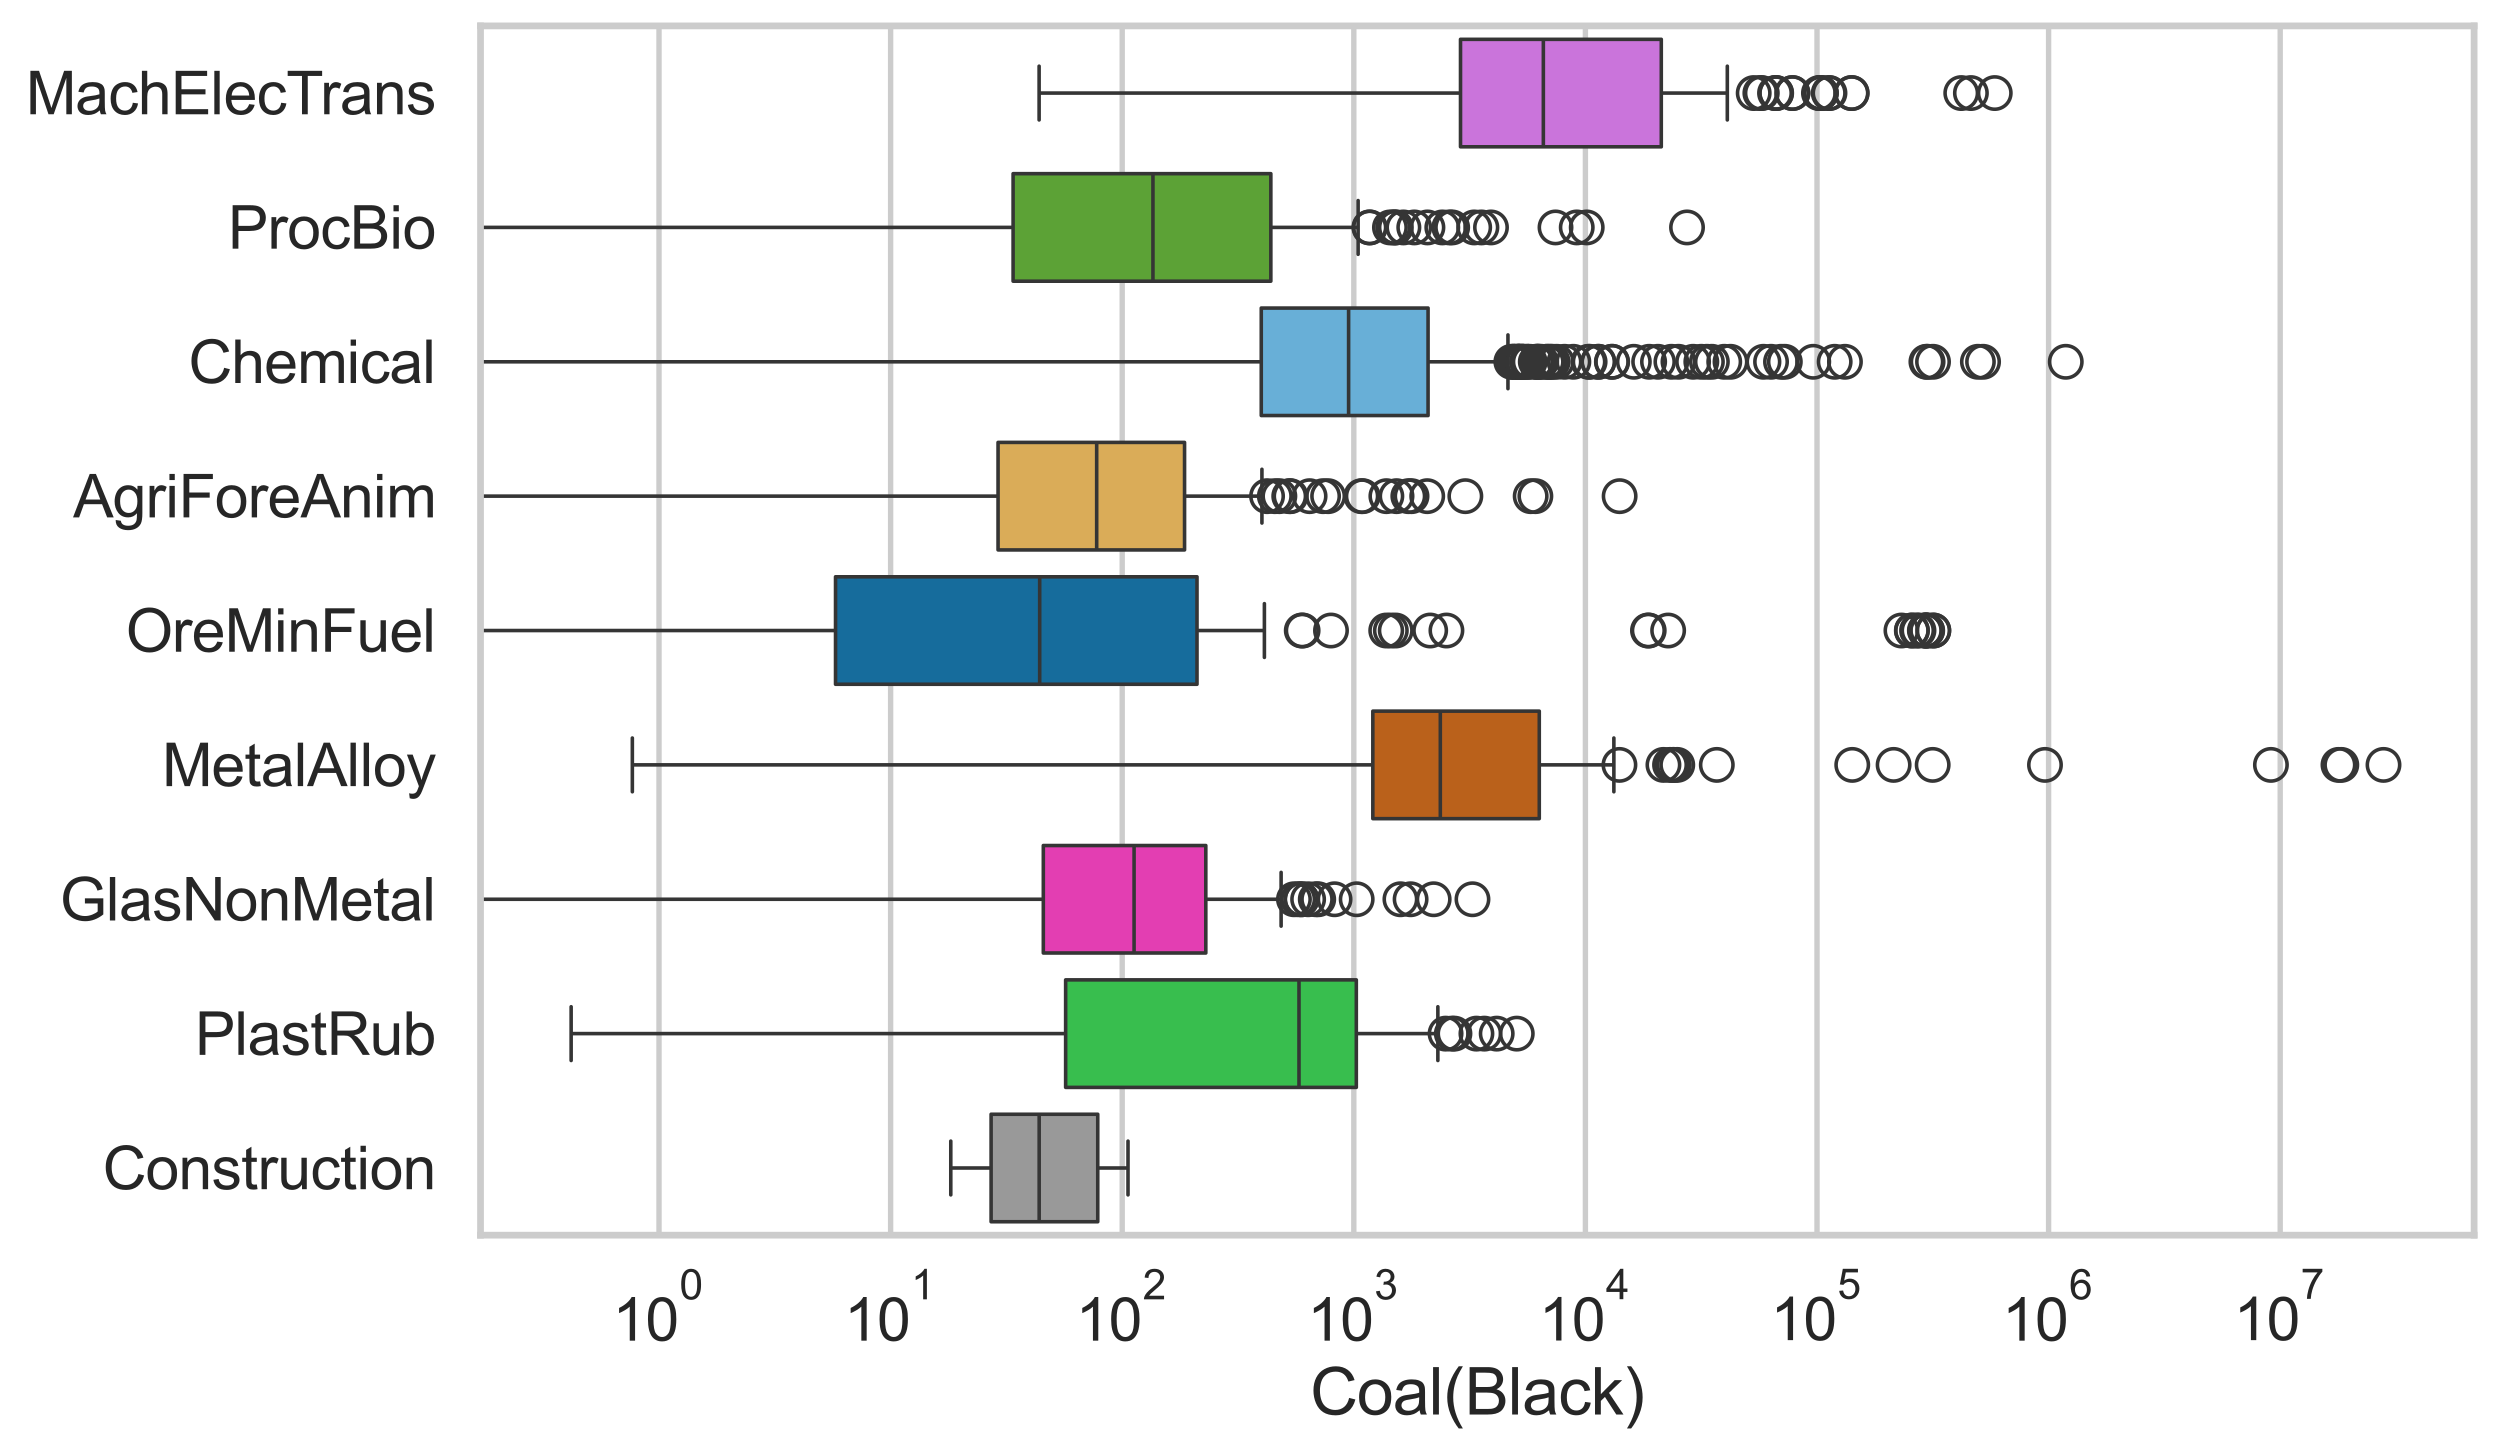 <?xml version="1.0" encoding="utf-8" standalone="no"?>
<!DOCTYPE svg PUBLIC "-//W3C//DTD SVG 1.1//EN"
  "http://www.w3.org/Graphics/SVG/1.1/DTD/svg11.dtd">
<svg xmlns:xlink="http://www.w3.org/1999/xlink" width="695.577pt" height="404.551pt" viewBox="0 0 695.577 404.551" xmlns="http://www.w3.org/2000/svg" version="1.1">
 <defs>
  <style type="text/css">*{stroke-linejoin: round; stroke-linecap: butt}</style>
 </defs>
 <g id="figure_1">
  <g id="patch_1">
   <path d="M 0 404.551 
L 695.577 404.551 
L 695.577 0 
L 0 0 
z
" style="fill: #ffffff"/>
  </g>
  <g id="axes_1">
   <g id="patch_2">
    <path d="M 133.697 343.665 
L 688.377 343.665 
L 688.377 7.2 
L 133.697 7.2 
z
" style="fill: #ffffff"/>
   </g>
   <g id="matplotlib.axis_1">
    <g id="xtick_1">
     <g id="line2d_1">
      <path d="M 183.357 343.665 
L 183.357 7.2 
" clip-path="url(#pb0a8a74436)" style="fill: none; stroke: #cccccc; stroke-width: 1.5; stroke-linecap: round"/>
     </g>
     <g id="text_1">
      <!-- $\mathdefault{10^{0}}$ -->
      <g style="fill: #262626" transform="translate(170.404 373.18) scale(0.165 -0.165)">
       <defs>
        <path id="ArialMT-31" d="M 2384 0 
L 1822 0 
L 1822 3584 
Q 1619 3391 1289 3197 
Q 959 3003 697 2906 
L 697 3450 
Q 1169 3672 1522 3987 
Q 1875 4303 2022 4600 
L 2384 4600 
L 2384 0 
z
" transform="scale(0.016)"/>
        <path id="ArialMT-30" d="M 266 2259 
Q 266 3072 433 3567 
Q 600 4063 929 4331 
Q 1259 4600 1759 4600 
Q 2128 4600 2406 4451 
Q 2684 4303 2865 4023 
Q 3047 3744 3150 3342 
Q 3253 2941 3253 2259 
Q 3253 1453 3087 958 
Q 2922 463 2592 192 
Q 2263 -78 1759 -78 
Q 1097 -78 719 397 
Q 266 969 266 2259 
z
M 844 2259 
Q 844 1131 1108 757 
Q 1372 384 1759 384 
Q 2147 384 2411 759 
Q 2675 1134 2675 2259 
Q 2675 3391 2411 3762 
Q 2147 4134 1753 4134 
Q 1366 4134 1134 3806 
Q 844 3388 844 2259 
z
" transform="scale(0.016)"/>
       </defs>
       <use xlink:href="#ArialMT-31" transform="translate(0 0.994)"/>
       <use xlink:href="#ArialMT-30" transform="translate(55.615 0.994)"/>
       <use xlink:href="#ArialMT-30" transform="translate(112.973 70.688) scale(0.7)"/>
      </g>
     </g>
    </g>
    <g id="xtick_2">
     <g id="line2d_2">
      <path d="M 247.795 343.665 
L 247.795 7.2 
" clip-path="url(#pb0a8a74436)" style="fill: none; stroke: #cccccc; stroke-width: 1.5; stroke-linecap: round"/>
     </g>
     <g id="text_2">
      <!-- $\mathdefault{10^{1}}$ -->
      <g style="fill: #262626" transform="translate(234.842 373.18) scale(0.165 -0.165)">
       <use xlink:href="#ArialMT-31" transform="translate(0 0.994)"/>
       <use xlink:href="#ArialMT-30" transform="translate(55.615 0.994)"/>
       <use xlink:href="#ArialMT-31" transform="translate(112.973 70.688) scale(0.7)"/>
      </g>
     </g>
    </g>
    <g id="xtick_3">
     <g id="line2d_3">
      <path d="M 312.232 343.665 
L 312.232 7.2 
" clip-path="url(#pb0a8a74436)" style="fill: none; stroke: #cccccc; stroke-width: 1.5; stroke-linecap: round"/>
     </g>
     <g id="text_3">
      <!-- $\mathdefault{10^{2}}$ -->
      <g style="fill: #262626" transform="translate(299.28 373.18) scale(0.165 -0.165)">
       <defs>
        <path id="ArialMT-32" d="M 3222 541 
L 3222 0 
L 194 0 
Q 188 203 259 391 
Q 375 700 629 1000 
Q 884 1300 1366 1694 
Q 2113 2306 2375 2664 
Q 2638 3022 2638 3341 
Q 2638 3675 2398 3904 
Q 2159 4134 1775 4134 
Q 1369 4134 1125 3890 
Q 881 3647 878 3216 
L 300 3275 
Q 359 3922 746 4261 
Q 1134 4600 1788 4600 
Q 2447 4600 2831 4234 
Q 3216 3869 3216 3328 
Q 3216 3053 3103 2787 
Q 2991 2522 2730 2228 
Q 2469 1934 1863 1422 
Q 1356 997 1212 845 
Q 1069 694 975 541 
L 3222 541 
z
" transform="scale(0.016)"/>
       </defs>
       <use xlink:href="#ArialMT-31" transform="translate(0 0.994)"/>
       <use xlink:href="#ArialMT-30" transform="translate(55.615 0.994)"/>
       <use xlink:href="#ArialMT-32" transform="translate(112.973 70.688) scale(0.7)"/>
      </g>
     </g>
    </g>
    <g id="xtick_4">
     <g id="line2d_4">
      <path d="M 376.67 343.665 
L 376.67 7.2 
" clip-path="url(#pb0a8a74436)" style="fill: none; stroke: #cccccc; stroke-width: 1.5; stroke-linecap: round"/>
     </g>
     <g id="text_4">
      <!-- $\mathdefault{10^{3}}$ -->
      <g style="fill: #262626" transform="translate(363.718 373.18) scale(0.165 -0.165)">
       <defs>
        <path id="ArialMT-33" d="M 269 1209 
L 831 1284 
Q 928 806 1161 595 
Q 1394 384 1728 384 
Q 2125 384 2398 659 
Q 2672 934 2672 1341 
Q 2672 1728 2419 1979 
Q 2166 2231 1775 2231 
Q 1616 2231 1378 2169 
L 1441 2663 
Q 1497 2656 1531 2656 
Q 1891 2656 2178 2843 
Q 2466 3031 2466 3422 
Q 2466 3731 2256 3934 
Q 2047 4138 1716 4138 
Q 1388 4138 1169 3931 
Q 950 3725 888 3313 
L 325 3413 
Q 428 3978 793 4289 
Q 1159 4600 1703 4600 
Q 2078 4600 2393 4439 
Q 2709 4278 2876 4000 
Q 3044 3722 3044 3409 
Q 3044 3113 2884 2869 
Q 2725 2625 2413 2481 
Q 2819 2388 3044 2092 
Q 3269 1797 3269 1353 
Q 3269 753 2831 336 
Q 2394 -81 1725 -81 
Q 1122 -81 723 278 
Q 325 638 269 1209 
z
" transform="scale(0.016)"/>
       </defs>
       <use xlink:href="#ArialMT-31" transform="translate(0 0.994)"/>
       <use xlink:href="#ArialMT-30" transform="translate(55.615 0.994)"/>
       <use xlink:href="#ArialMT-33" transform="translate(112.973 70.688) scale(0.7)"/>
      </g>
     </g>
    </g>
    <g id="xtick_5">
     <g id="line2d_5">
      <path d="M 441.108 343.665 
L 441.108 7.2 
" clip-path="url(#pb0a8a74436)" style="fill: none; stroke: #cccccc; stroke-width: 1.5; stroke-linecap: round"/>
     </g>
     <g id="text_5">
      <!-- $\mathdefault{10^{4}}$ -->
      <g style="fill: #262626" transform="translate(428.156 373.015) scale(0.165 -0.165)">
       <defs>
        <path id="ArialMT-34" d="M 2069 0 
L 2069 1097 
L 81 1097 
L 81 1613 
L 2172 4581 
L 2631 4581 
L 2631 1613 
L 3250 1613 
L 3250 1097 
L 2631 1097 
L 2631 0 
L 2069 0 
z
M 2069 1613 
L 2069 3678 
L 634 1613 
L 2069 1613 
z
" transform="scale(0.016)"/>
       </defs>
       <use xlink:href="#ArialMT-31" transform="translate(0 0.202)"/>
       <use xlink:href="#ArialMT-30" transform="translate(55.615 0.202)"/>
       <use xlink:href="#ArialMT-34" transform="translate(112.973 69.895) scale(0.7)"/>
      </g>
     </g>
    </g>
    <g id="xtick_6">
     <g id="line2d_6">
      <path d="M 505.546 343.665 
L 505.546 7.2 
" clip-path="url(#pb0a8a74436)" style="fill: none; stroke: #cccccc; stroke-width: 1.5; stroke-linecap: round"/>
     </g>
     <g id="text_6">
      <!-- $\mathdefault{10^{5}}$ -->
      <g style="fill: #262626" transform="translate(492.593 373.015) scale(0.165 -0.165)">
       <defs>
        <path id="ArialMT-35" d="M 266 1200 
L 856 1250 
Q 922 819 1161 601 
Q 1400 384 1738 384 
Q 2144 384 2425 690 
Q 2706 997 2706 1503 
Q 2706 1984 2436 2262 
Q 2166 2541 1728 2541 
Q 1456 2541 1237 2417 
Q 1019 2294 894 2097 
L 366 2166 
L 809 4519 
L 3088 4519 
L 3088 3981 
L 1259 3981 
L 1013 2750 
Q 1425 3038 1878 3038 
Q 2478 3038 2890 2622 
Q 3303 2206 3303 1553 
Q 3303 931 2941 478 
Q 2500 -78 1738 -78 
Q 1113 -78 717 272 
Q 322 622 266 1200 
z
" transform="scale(0.016)"/>
       </defs>
       <use xlink:href="#ArialMT-31" transform="translate(0 0.88)"/>
       <use xlink:href="#ArialMT-30" transform="translate(55.615 0.88)"/>
       <use xlink:href="#ArialMT-35" transform="translate(112.973 70.573) scale(0.7)"/>
      </g>
     </g>
    </g>
    <g id="xtick_7">
     <g id="line2d_7">
      <path d="M 569.984 343.665 
L 569.984 7.2 
" clip-path="url(#pb0a8a74436)" style="fill: none; stroke: #cccccc; stroke-width: 1.5; stroke-linecap: round"/>
     </g>
     <g id="text_7">
      <!-- $\mathdefault{10^{6}}$ -->
      <g style="fill: #262626" transform="translate(557.031 373.18) scale(0.165 -0.165)">
       <defs>
        <path id="ArialMT-36" d="M 3184 3459 
L 2625 3416 
Q 2550 3747 2413 3897 
Q 2184 4138 1850 4138 
Q 1581 4138 1378 3988 
Q 1113 3794 959 3422 
Q 806 3050 800 2363 
Q 1003 2672 1297 2822 
Q 1591 2972 1913 2972 
Q 2475 2972 2870 2558 
Q 3266 2144 3266 1488 
Q 3266 1056 3080 686 
Q 2894 316 2569 119 
Q 2244 -78 1831 -78 
Q 1128 -78 684 439 
Q 241 956 241 2144 
Q 241 3472 731 4075 
Q 1159 4600 1884 4600 
Q 2425 4600 2770 4297 
Q 3116 3994 3184 3459 
z
M 888 1484 
Q 888 1194 1011 928 
Q 1134 663 1356 523 
Q 1578 384 1822 384 
Q 2178 384 2434 671 
Q 2691 959 2691 1453 
Q 2691 1928 2437 2201 
Q 2184 2475 1800 2475 
Q 1419 2475 1153 2201 
Q 888 1928 888 1484 
z
" transform="scale(0.016)"/>
       </defs>
       <use xlink:href="#ArialMT-31" transform="translate(0 0.994)"/>
       <use xlink:href="#ArialMT-30" transform="translate(55.615 0.994)"/>
       <use xlink:href="#ArialMT-36" transform="translate(112.973 70.688) scale(0.7)"/>
      </g>
     </g>
    </g>
    <g id="xtick_8">
     <g id="line2d_8">
      <path d="M 634.422 343.665 
L 634.422 7.2 
" clip-path="url(#pb0a8a74436)" style="fill: none; stroke: #cccccc; stroke-width: 1.5; stroke-linecap: round"/>
     </g>
     <g id="text_8">
      <!-- $\mathdefault{10^{7}}$ -->
      <g style="fill: #262626" transform="translate(621.469 373.015) scale(0.165 -0.165)">
       <defs>
        <path id="ArialMT-37" d="M 303 3981 
L 303 4522 
L 3269 4522 
L 3269 4084 
Q 2831 3619 2401 2847 
Q 1972 2075 1738 1259 
Q 1569 684 1522 0 
L 944 0 
Q 953 541 1156 1306 
Q 1359 2072 1739 2783 
Q 2119 3494 2547 3981 
L 303 3981 
z
" transform="scale(0.016)"/>
       </defs>
       <use xlink:href="#ArialMT-31" transform="translate(0 0.847)"/>
       <use xlink:href="#ArialMT-30" transform="translate(55.615 0.847)"/>
       <use xlink:href="#ArialMT-37" transform="translate(112.973 70.541) scale(0.7)"/>
      </g>
     </g>
    </g>
    <g id="xtick_9"/>
    <g id="xtick_10"/>
    <g id="xtick_11"/>
    <g id="xtick_12"/>
    <g id="xtick_13"/>
    <g id="xtick_14"/>
    <g id="xtick_15"/>
    <g id="xtick_16"/>
    <g id="xtick_17"/>
    <g id="xtick_18"/>
    <g id="xtick_19"/>
    <g id="xtick_20"/>
    <g id="xtick_21"/>
    <g id="xtick_22"/>
    <g id="xtick_23"/>
    <g id="xtick_24"/>
    <g id="xtick_25"/>
    <g id="xtick_26"/>
    <g id="xtick_27"/>
    <g id="xtick_28"/>
    <g id="xtick_29"/>
    <g id="xtick_30"/>
    <g id="xtick_31"/>
    <g id="xtick_32"/>
    <g id="xtick_33"/>
    <g id="xtick_34"/>
    <g id="xtick_35"/>
    <g id="xtick_36"/>
    <g id="xtick_37"/>
    <g id="xtick_38"/>
    <g id="xtick_39"/>
    <g id="xtick_40"/>
    <g id="xtick_41"/>
    <g id="xtick_42"/>
    <g id="xtick_43"/>
    <g id="xtick_44"/>
    <g id="xtick_45"/>
    <g id="xtick_46"/>
    <g id="xtick_47"/>
    <g id="xtick_48"/>
    <g id="xtick_49"/>
    <g id="xtick_50"/>
    <g id="xtick_51"/>
    <g id="xtick_52"/>
    <g id="xtick_53"/>
    <g id="xtick_54"/>
    <g id="xtick_55"/>
    <g id="xtick_56"/>
    <g id="xtick_57"/>
    <g id="xtick_58"/>
    <g id="xtick_59"/>
    <g id="xtick_60"/>
    <g id="xtick_61"/>
    <g id="xtick_62"/>
    <g id="xtick_63"/>
    <g id="xtick_64"/>
    <g id="xtick_65"/>
    <g id="xtick_66"/>
    <g id="xtick_67"/>
    <g id="xtick_68"/>
    <g id="xtick_69"/>
    <g id="xtick_70"/>
    <g id="xtick_71"/>
    <g id="xtick_72"/>
    <g id="xtick_73"/>
    <g id="xtick_74"/>
    <g id="xtick_75"/>
    <g id="xtick_76"/>
    <g id="xtick_77"/>
    <g id="text_9">
     <!-- Coal(Black) -->
     <g style="fill: #262626" transform="translate(364.527 393.563) scale(0.18 -0.18)">
      <defs>
       <path id="ArialMT-43" d="M 3763 1606 
L 4369 1453 
Q 4178 706 3683 314 
Q 3188 -78 2472 -78 
Q 1731 -78 1267 223 
Q 803 525 561 1097 
Q 319 1669 319 2325 
Q 319 3041 592 3573 
Q 866 4106 1370 4382 
Q 1875 4659 2481 4659 
Q 3169 4659 3637 4309 
Q 4106 3959 4291 3325 
L 3694 3184 
Q 3534 3684 3231 3912 
Q 2928 4141 2469 4141 
Q 1941 4141 1586 3887 
Q 1231 3634 1087 3207 
Q 944 2781 944 2328 
Q 944 1744 1114 1308 
Q 1284 872 1643 656 
Q 2003 441 2422 441 
Q 2931 441 3284 734 
Q 3638 1028 3763 1606 
z
" transform="scale(0.016)"/>
       <path id="ArialMT-6f" d="M 213 1659 
Q 213 2581 725 3025 
Q 1153 3394 1769 3394 
Q 2453 3394 2887 2945 
Q 3322 2497 3322 1706 
Q 3322 1066 3130 698 
Q 2938 331 2570 128 
Q 2203 -75 1769 -75 
Q 1072 -75 642 372 
Q 213 819 213 1659 
z
M 791 1659 
Q 791 1022 1069 705 
Q 1347 388 1769 388 
Q 2188 388 2466 706 
Q 2744 1025 2744 1678 
Q 2744 2294 2464 2611 
Q 2184 2928 1769 2928 
Q 1347 2928 1069 2612 
Q 791 2297 791 1659 
z
" transform="scale(0.016)"/>
       <path id="ArialMT-61" d="M 2588 409 
Q 2275 144 1986 34 
Q 1697 -75 1366 -75 
Q 819 -75 525 192 
Q 231 459 231 875 
Q 231 1119 342 1320 
Q 453 1522 633 1644 
Q 813 1766 1038 1828 
Q 1203 1872 1538 1913 
Q 2219 1994 2541 2106 
Q 2544 2222 2544 2253 
Q 2544 2597 2384 2738 
Q 2169 2928 1744 2928 
Q 1347 2928 1158 2789 
Q 969 2650 878 2297 
L 328 2372 
Q 403 2725 575 2942 
Q 747 3159 1072 3276 
Q 1397 3394 1825 3394 
Q 2250 3394 2515 3294 
Q 2781 3194 2906 3042 
Q 3031 2891 3081 2659 
Q 3109 2516 3109 2141 
L 3109 1391 
Q 3109 606 3145 398 
Q 3181 191 3288 0 
L 2700 0 
Q 2613 175 2588 409 
z
M 2541 1666 
Q 2234 1541 1622 1453 
Q 1275 1403 1131 1340 
Q 988 1278 909 1158 
Q 831 1038 831 891 
Q 831 666 1001 516 
Q 1172 366 1500 366 
Q 1825 366 2078 508 
Q 2331 650 2450 897 
Q 2541 1088 2541 1459 
L 2541 1666 
z
" transform="scale(0.016)"/>
       <path id="ArialMT-6c" d="M 409 0 
L 409 4581 
L 972 4581 
L 972 0 
L 409 0 
z
" transform="scale(0.016)"/>
       <path id="ArialMT-28" d="M 1497 -1347 
Q 1031 -759 709 28 
Q 388 816 388 1659 
Q 388 2403 628 3084 
Q 909 3875 1497 4659 
L 1900 4659 
Q 1522 4009 1400 3731 
Q 1209 3300 1100 2831 
Q 966 2247 966 1656 
Q 966 153 1900 -1347 
L 1497 -1347 
z
" transform="scale(0.016)"/>
       <path id="ArialMT-42" d="M 469 0 
L 469 4581 
L 2188 4581 
Q 2713 4581 3030 4442 
Q 3347 4303 3526 4014 
Q 3706 3725 3706 3409 
Q 3706 3116 3547 2856 
Q 3388 2597 3066 2438 
Q 3481 2316 3704 2022 
Q 3928 1728 3928 1328 
Q 3928 1006 3792 729 
Q 3656 453 3456 303 
Q 3256 153 2954 76 
Q 2653 0 2216 0 
L 469 0 
z
M 1075 2656 
L 2066 2656 
Q 2469 2656 2644 2709 
Q 2875 2778 2992 2937 
Q 3109 3097 3109 3338 
Q 3109 3566 3000 3739 
Q 2891 3913 2687 3977 
Q 2484 4041 1991 4041 
L 1075 4041 
L 1075 2656 
z
M 1075 541 
L 2216 541 
Q 2509 541 2628 563 
Q 2838 600 2978 687 
Q 3119 775 3209 942 
Q 3300 1109 3300 1328 
Q 3300 1584 3169 1773 
Q 3038 1963 2805 2039 
Q 2572 2116 2134 2116 
L 1075 2116 
L 1075 541 
z
" transform="scale(0.016)"/>
       <path id="ArialMT-63" d="M 2588 1216 
L 3141 1144 
Q 3050 572 2676 248 
Q 2303 -75 1759 -75 
Q 1078 -75 664 370 
Q 250 816 250 1647 
Q 250 2184 428 2587 
Q 606 2991 970 3192 
Q 1334 3394 1763 3394 
Q 2303 3394 2647 3120 
Q 2991 2847 3088 2344 
L 2541 2259 
Q 2463 2594 2264 2762 
Q 2066 2931 1784 2931 
Q 1359 2931 1093 2626 
Q 828 2322 828 1663 
Q 828 994 1084 691 
Q 1341 388 1753 388 
Q 2084 388 2306 591 
Q 2528 794 2588 1216 
z
" transform="scale(0.016)"/>
       <path id="ArialMT-6b" d="M 425 0 
L 425 4581 
L 988 4581 
L 988 1969 
L 2319 3319 
L 3047 3319 
L 1778 2088 
L 3175 0 
L 2481 0 
L 1384 1697 
L 988 1316 
L 988 0 
L 425 0 
z
" transform="scale(0.016)"/>
       <path id="ArialMT-29" d="M 791 -1347 
L 388 -1347 
Q 1322 153 1322 1656 
Q 1322 2244 1188 2822 
Q 1081 3291 891 3722 
Q 769 4003 388 4659 
L 791 4659 
Q 1378 3875 1659 3084 
Q 1900 2403 1900 1659 
Q 1900 816 1576 28 
Q 1253 -759 791 -1347 
z
" transform="scale(0.016)"/>
      </defs>
      <use xlink:href="#ArialMT-43"/>
      <use xlink:href="#ArialMT-6f" transform="translate(72.217 0)"/>
      <use xlink:href="#ArialMT-61" transform="translate(127.832 0)"/>
      <use xlink:href="#ArialMT-6c" transform="translate(183.447 0)"/>
      <use xlink:href="#ArialMT-28" transform="translate(205.664 0)"/>
      <use xlink:href="#ArialMT-42" transform="translate(238.965 0)"/>
      <use xlink:href="#ArialMT-6c" transform="translate(305.664 0)"/>
      <use xlink:href="#ArialMT-61" transform="translate(327.881 0)"/>
      <use xlink:href="#ArialMT-63" transform="translate(383.496 0)"/>
      <use xlink:href="#ArialMT-6b" transform="translate(433.496 0)"/>
      <use xlink:href="#ArialMT-29" transform="translate(483.496 0)"/>
     </g>
    </g>
   </g>
   <g id="matplotlib.axis_2">
    <g id="ytick_1">
     <g id="text_10">
      <!-- MachElecTrans -->
      <g style="fill: #262626" transform="translate(7.2 31.798) scale(0.165 -0.165)">
       <defs>
        <path id="ArialMT-4d" d="M 475 0 
L 475 4581 
L 1388 4581 
L 2472 1338 
Q 2622 884 2691 659 
Q 2769 909 2934 1394 
L 4031 4581 
L 4847 4581 
L 4847 0 
L 4263 0 
L 4263 3834 
L 2931 0 
L 2384 0 
L 1059 3900 
L 1059 0 
L 475 0 
z
" transform="scale(0.016)"/>
        <path id="ArialMT-68" d="M 422 0 
L 422 4581 
L 984 4581 
L 984 2938 
Q 1378 3394 1978 3394 
Q 2347 3394 2619 3248 
Q 2891 3103 3008 2847 
Q 3125 2591 3125 2103 
L 3125 0 
L 2563 0 
L 2563 2103 
Q 2563 2525 2380 2717 
Q 2197 2909 1863 2909 
Q 1613 2909 1392 2779 
Q 1172 2650 1078 2428 
Q 984 2206 984 1816 
L 984 0 
L 422 0 
z
" transform="scale(0.016)"/>
        <path id="ArialMT-45" d="M 506 0 
L 506 4581 
L 3819 4581 
L 3819 4041 
L 1113 4041 
L 1113 2638 
L 3647 2638 
L 3647 2100 
L 1113 2100 
L 1113 541 
L 3925 541 
L 3925 0 
L 506 0 
z
" transform="scale(0.016)"/>
        <path id="ArialMT-65" d="M 2694 1069 
L 3275 997 
Q 3138 488 2766 206 
Q 2394 -75 1816 -75 
Q 1088 -75 661 373 
Q 234 822 234 1631 
Q 234 2469 665 2931 
Q 1097 3394 1784 3394 
Q 2450 3394 2872 2941 
Q 3294 2488 3294 1666 
Q 3294 1616 3291 1516 
L 816 1516 
Q 847 969 1125 678 
Q 1403 388 1819 388 
Q 2128 388 2347 550 
Q 2566 713 2694 1069 
z
M 847 1978 
L 2700 1978 
Q 2663 2397 2488 2606 
Q 2219 2931 1791 2931 
Q 1403 2931 1139 2672 
Q 875 2413 847 1978 
z
" transform="scale(0.016)"/>
        <path id="ArialMT-54" d="M 1659 0 
L 1659 4041 
L 150 4041 
L 150 4581 
L 3781 4581 
L 3781 4041 
L 2266 4041 
L 2266 0 
L 1659 0 
z
" transform="scale(0.016)"/>
        <path id="ArialMT-72" d="M 416 0 
L 416 3319 
L 922 3319 
L 922 2816 
Q 1116 3169 1280 3281 
Q 1444 3394 1641 3394 
Q 1925 3394 2219 3213 
L 2025 2691 
Q 1819 2813 1613 2813 
Q 1428 2813 1281 2702 
Q 1134 2591 1072 2394 
Q 978 2094 978 1738 
L 978 0 
L 416 0 
z
" transform="scale(0.016)"/>
        <path id="ArialMT-6e" d="M 422 0 
L 422 3319 
L 928 3319 
L 928 2847 
Q 1294 3394 1984 3394 
Q 2284 3394 2536 3286 
Q 2788 3178 2913 3003 
Q 3038 2828 3088 2588 
Q 3119 2431 3119 2041 
L 3119 0 
L 2556 0 
L 2556 2019 
Q 2556 2363 2490 2533 
Q 2425 2703 2258 2804 
Q 2091 2906 1866 2906 
Q 1506 2906 1245 2678 
Q 984 2450 984 1813 
L 984 0 
L 422 0 
z
" transform="scale(0.016)"/>
        <path id="ArialMT-73" d="M 197 991 
L 753 1078 
Q 800 744 1014 566 
Q 1228 388 1613 388 
Q 2000 388 2187 545 
Q 2375 703 2375 916 
Q 2375 1106 2209 1216 
Q 2094 1291 1634 1406 
Q 1016 1563 777 1677 
Q 538 1791 414 1992 
Q 291 2194 291 2438 
Q 291 2659 392 2848 
Q 494 3038 669 3163 
Q 800 3259 1026 3326 
Q 1253 3394 1513 3394 
Q 1903 3394 2198 3281 
Q 2494 3169 2634 2976 
Q 2775 2784 2828 2463 
L 2278 2388 
Q 2241 2644 2061 2787 
Q 1881 2931 1553 2931 
Q 1166 2931 1000 2803 
Q 834 2675 834 2503 
Q 834 2394 903 2306 
Q 972 2216 1119 2156 
Q 1203 2125 1616 2013 
Q 2213 1853 2448 1751 
Q 2684 1650 2818 1456 
Q 2953 1263 2953 975 
Q 2953 694 2789 445 
Q 2625 197 2315 61 
Q 2006 -75 1616 -75 
Q 969 -75 630 194 
Q 291 463 197 991 
z
" transform="scale(0.016)"/>
       </defs>
       <use xlink:href="#ArialMT-4d"/>
       <use xlink:href="#ArialMT-61" transform="translate(83.301 0)"/>
       <use xlink:href="#ArialMT-63" transform="translate(138.916 0)"/>
       <use xlink:href="#ArialMT-68" transform="translate(188.916 0)"/>
       <use xlink:href="#ArialMT-45" transform="translate(244.531 0)"/>
       <use xlink:href="#ArialMT-6c" transform="translate(311.23 0)"/>
       <use xlink:href="#ArialMT-65" transform="translate(333.447 0)"/>
       <use xlink:href="#ArialMT-63" transform="translate(389.062 0)"/>
       <use xlink:href="#ArialMT-54" transform="translate(439.062 0)"/>
       <use xlink:href="#ArialMT-72" transform="translate(496.396 0)"/>
       <use xlink:href="#ArialMT-61" transform="translate(529.697 0)"/>
       <use xlink:href="#ArialMT-6e" transform="translate(585.312 0)"/>
       <use xlink:href="#ArialMT-73" transform="translate(640.928 0)"/>
      </g>
     </g>
    </g>
    <g id="ytick_2">
     <g id="text_11">
      <!-- ProcBio -->
      <g style="fill: #262626" transform="translate(63.424 69.183) scale(0.165 -0.165)">
       <defs>
        <path id="ArialMT-50" d="M 494 0 
L 494 4581 
L 2222 4581 
Q 2678 4581 2919 4538 
Q 3256 4481 3484 4323 
Q 3713 4166 3852 3881 
Q 3991 3597 3991 3256 
Q 3991 2672 3619 2267 
Q 3247 1863 2275 1863 
L 1100 1863 
L 1100 0 
L 494 0 
z
M 1100 2403 
L 2284 2403 
Q 2872 2403 3119 2622 
Q 3366 2841 3366 3238 
Q 3366 3525 3220 3729 
Q 3075 3934 2838 4000 
Q 2684 4041 2272 4041 
L 1100 4041 
L 1100 2403 
z
" transform="scale(0.016)"/>
        <path id="ArialMT-69" d="M 425 3934 
L 425 4581 
L 988 4581 
L 988 3934 
L 425 3934 
z
M 425 0 
L 425 3319 
L 988 3319 
L 988 0 
L 425 0 
z
" transform="scale(0.016)"/>
       </defs>
       <use xlink:href="#ArialMT-50"/>
       <use xlink:href="#ArialMT-72" transform="translate(66.699 0)"/>
       <use xlink:href="#ArialMT-6f" transform="translate(100 0)"/>
       <use xlink:href="#ArialMT-63" transform="translate(155.615 0)"/>
       <use xlink:href="#ArialMT-42" transform="translate(205.615 0)"/>
       <use xlink:href="#ArialMT-69" transform="translate(272.314 0)"/>
       <use xlink:href="#ArialMT-6f" transform="translate(294.531 0)"/>
      </g>
     </g>
    </g>
    <g id="ytick_3">
     <g id="text_12">
      <!-- Chemical -->
      <g style="fill: #262626" transform="translate(52.428 106.568) scale(0.165 -0.165)">
       <defs>
        <path id="ArialMT-6d" d="M 422 0 
L 422 3319 
L 925 3319 
L 925 2853 
Q 1081 3097 1340 3245 
Q 1600 3394 1931 3394 
Q 2300 3394 2536 3241 
Q 2772 3088 2869 2813 
Q 3263 3394 3894 3394 
Q 4388 3394 4653 3120 
Q 4919 2847 4919 2278 
L 4919 0 
L 4359 0 
L 4359 2091 
Q 4359 2428 4304 2576 
Q 4250 2725 4106 2815 
Q 3963 2906 3769 2906 
Q 3419 2906 3187 2673 
Q 2956 2441 2956 1928 
L 2956 0 
L 2394 0 
L 2394 2156 
Q 2394 2531 2256 2718 
Q 2119 2906 1806 2906 
Q 1569 2906 1367 2781 
Q 1166 2656 1075 2415 
Q 984 2175 984 1722 
L 984 0 
L 422 0 
z
" transform="scale(0.016)"/>
       </defs>
       <use xlink:href="#ArialMT-43"/>
       <use xlink:href="#ArialMT-68" transform="translate(72.217 0)"/>
       <use xlink:href="#ArialMT-65" transform="translate(127.832 0)"/>
       <use xlink:href="#ArialMT-6d" transform="translate(183.447 0)"/>
       <use xlink:href="#ArialMT-69" transform="translate(266.748 0)"/>
       <use xlink:href="#ArialMT-63" transform="translate(288.965 0)"/>
       <use xlink:href="#ArialMT-61" transform="translate(338.965 0)"/>
       <use xlink:href="#ArialMT-6c" transform="translate(394.58 0)"/>
      </g>
     </g>
    </g>
    <g id="ytick_4">
     <g id="text_13">
      <!-- AgriForeAnim -->
      <g style="fill: #262626" transform="translate(20.341 143.953) scale(0.165 -0.165)">
       <defs>
        <path id="ArialMT-41" d="M -9 0 
L 1750 4581 
L 2403 4581 
L 4278 0 
L 3588 0 
L 3053 1388 
L 1138 1388 
L 634 0 
L -9 0 
z
M 1313 1881 
L 2866 1881 
L 2388 3150 
Q 2169 3728 2063 4100 
Q 1975 3659 1816 3225 
L 1313 1881 
z
" transform="scale(0.016)"/>
        <path id="ArialMT-67" d="M 319 -275 
L 866 -356 
Q 900 -609 1056 -725 
Q 1266 -881 1628 -881 
Q 2019 -881 2231 -725 
Q 2444 -569 2519 -288 
Q 2563 -116 2559 434 
Q 2191 0 1641 0 
Q 956 0 581 494 
Q 206 988 206 1678 
Q 206 2153 378 2554 
Q 550 2956 876 3175 
Q 1203 3394 1644 3394 
Q 2231 3394 2613 2919 
L 2613 3319 
L 3131 3319 
L 3131 450 
Q 3131 -325 2973 -648 
Q 2816 -972 2473 -1159 
Q 2131 -1347 1631 -1347 
Q 1038 -1347 672 -1080 
Q 306 -813 319 -275 
z
M 784 1719 
Q 784 1066 1043 766 
Q 1303 466 1694 466 
Q 2081 466 2343 764 
Q 2606 1063 2606 1700 
Q 2606 2309 2336 2618 
Q 2066 2928 1684 2928 
Q 1309 2928 1046 2623 
Q 784 2319 784 1719 
z
" transform="scale(0.016)"/>
        <path id="ArialMT-46" d="M 525 0 
L 525 4581 
L 3616 4581 
L 3616 4041 
L 1131 4041 
L 1131 2622 
L 3281 2622 
L 3281 2081 
L 1131 2081 
L 1131 0 
L 525 0 
z
" transform="scale(0.016)"/>
       </defs>
       <use xlink:href="#ArialMT-41"/>
       <use xlink:href="#ArialMT-67" transform="translate(66.699 0)"/>
       <use xlink:href="#ArialMT-72" transform="translate(122.314 0)"/>
       <use xlink:href="#ArialMT-69" transform="translate(155.615 0)"/>
       <use xlink:href="#ArialMT-46" transform="translate(177.832 0)"/>
       <use xlink:href="#ArialMT-6f" transform="translate(238.916 0)"/>
       <use xlink:href="#ArialMT-72" transform="translate(294.531 0)"/>
       <use xlink:href="#ArialMT-65" transform="translate(327.832 0)"/>
       <use xlink:href="#ArialMT-41" transform="translate(383.447 0)"/>
       <use xlink:href="#ArialMT-6e" transform="translate(450.146 0)"/>
       <use xlink:href="#ArialMT-69" transform="translate(505.762 0)"/>
       <use xlink:href="#ArialMT-6d" transform="translate(527.979 0)"/>
      </g>
     </g>
    </g>
    <g id="ytick_5">
     <g id="text_14">
      <!-- OreMinFuel -->
      <g style="fill: #262626" transform="translate(35.013 181.337) scale(0.165 -0.165)">
       <defs>
        <path id="ArialMT-4f" d="M 309 2231 
Q 309 3372 921 4017 
Q 1534 4663 2503 4663 
Q 3138 4663 3647 4359 
Q 4156 4056 4423 3514 
Q 4691 2972 4691 2284 
Q 4691 1588 4409 1038 
Q 4128 488 3612 205 
Q 3097 -78 2500 -78 
Q 1853 -78 1343 234 
Q 834 547 571 1087 
Q 309 1628 309 2231 
z
M 934 2222 
Q 934 1394 1379 917 
Q 1825 441 2497 441 
Q 3181 441 3623 922 
Q 4066 1403 4066 2288 
Q 4066 2847 3877 3264 
Q 3688 3681 3323 3911 
Q 2959 4141 2506 4141 
Q 1863 4141 1398 3698 
Q 934 3256 934 2222 
z
" transform="scale(0.016)"/>
        <path id="ArialMT-75" d="M 2597 0 
L 2597 488 
Q 2209 -75 1544 -75 
Q 1250 -75 995 37 
Q 741 150 617 320 
Q 494 491 444 738 
Q 409 903 409 1263 
L 409 3319 
L 972 3319 
L 972 1478 
Q 972 1038 1006 884 
Q 1059 663 1231 536 
Q 1403 409 1656 409 
Q 1909 409 2131 539 
Q 2353 669 2445 892 
Q 2538 1116 2538 1541 
L 2538 3319 
L 3100 3319 
L 3100 0 
L 2597 0 
z
" transform="scale(0.016)"/>
       </defs>
       <use xlink:href="#ArialMT-4f"/>
       <use xlink:href="#ArialMT-72" transform="translate(77.783 0)"/>
       <use xlink:href="#ArialMT-65" transform="translate(111.084 0)"/>
       <use xlink:href="#ArialMT-4d" transform="translate(166.699 0)"/>
       <use xlink:href="#ArialMT-69" transform="translate(250 0)"/>
       <use xlink:href="#ArialMT-6e" transform="translate(272.217 0)"/>
       <use xlink:href="#ArialMT-46" transform="translate(327.832 0)"/>
       <use xlink:href="#ArialMT-75" transform="translate(388.916 0)"/>
       <use xlink:href="#ArialMT-65" transform="translate(444.531 0)"/>
       <use xlink:href="#ArialMT-6c" transform="translate(500.146 0)"/>
      </g>
     </g>
    </g>
    <g id="ytick_6">
     <g id="text_15">
      <!-- MetalAlloy -->
      <g style="fill: #262626" transform="translate(45.088 218.722) scale(0.165 -0.165)">
       <defs>
        <path id="ArialMT-74" d="M 1650 503 
L 1731 6 
Q 1494 -44 1306 -44 
Q 1000 -44 831 53 
Q 663 150 594 308 
Q 525 466 525 972 
L 525 2881 
L 113 2881 
L 113 3319 
L 525 3319 
L 525 4141 
L 1084 4478 
L 1084 3319 
L 1650 3319 
L 1650 2881 
L 1084 2881 
L 1084 941 
Q 1084 700 1114 631 
Q 1144 563 1211 522 
Q 1278 481 1403 481 
Q 1497 481 1650 503 
z
" transform="scale(0.016)"/>
        <path id="ArialMT-79" d="M 397 -1278 
L 334 -750 
Q 519 -800 656 -800 
Q 844 -800 956 -737 
Q 1069 -675 1141 -563 
Q 1194 -478 1313 -144 
Q 1328 -97 1363 -6 
L 103 3319 
L 709 3319 
L 1400 1397 
Q 1534 1031 1641 628 
Q 1738 1016 1872 1384 
L 2581 3319 
L 3144 3319 
L 1881 -56 
Q 1678 -603 1566 -809 
Q 1416 -1088 1222 -1217 
Q 1028 -1347 759 -1347 
Q 597 -1347 397 -1278 
z
" transform="scale(0.016)"/>
       </defs>
       <use xlink:href="#ArialMT-4d"/>
       <use xlink:href="#ArialMT-65" transform="translate(83.301 0)"/>
       <use xlink:href="#ArialMT-74" transform="translate(138.916 0)"/>
       <use xlink:href="#ArialMT-61" transform="translate(166.699 0)"/>
       <use xlink:href="#ArialMT-6c" transform="translate(222.314 0)"/>
       <use xlink:href="#ArialMT-41" transform="translate(244.531 0)"/>
       <use xlink:href="#ArialMT-6c" transform="translate(311.23 0)"/>
       <use xlink:href="#ArialMT-6c" transform="translate(333.447 0)"/>
       <use xlink:href="#ArialMT-6f" transform="translate(355.664 0)"/>
       <use xlink:href="#ArialMT-79" transform="translate(411.279 0)"/>
      </g>
     </g>
    </g>
    <g id="ytick_7">
     <g id="text_16">
      <!-- GlasNonMetal -->
      <g style="fill: #262626" transform="translate(16.659 256.107) scale(0.165 -0.165)">
       <defs>
        <path id="ArialMT-47" d="M 2638 1797 
L 2638 2334 
L 4578 2338 
L 4578 638 
Q 4131 281 3656 101 
Q 3181 -78 2681 -78 
Q 2006 -78 1454 211 
Q 903 500 622 1047 
Q 341 1594 341 2269 
Q 341 2938 620 3517 
Q 900 4097 1425 4378 
Q 1950 4659 2634 4659 
Q 3131 4659 3532 4498 
Q 3934 4338 4162 4050 
Q 4391 3763 4509 3300 
L 3963 3150 
Q 3859 3500 3706 3700 
Q 3553 3900 3268 4020 
Q 2984 4141 2638 4141 
Q 2222 4141 1919 4014 
Q 1616 3888 1430 3681 
Q 1244 3475 1141 3228 
Q 966 2803 966 2306 
Q 966 1694 1177 1281 
Q 1388 869 1791 669 
Q 2194 469 2647 469 
Q 3041 469 3416 620 
Q 3791 772 3984 944 
L 3984 1797 
L 2638 1797 
z
" transform="scale(0.016)"/>
        <path id="ArialMT-4e" d="M 488 0 
L 488 4581 
L 1109 4581 
L 3516 984 
L 3516 4581 
L 4097 4581 
L 4097 0 
L 3475 0 
L 1069 3600 
L 1069 0 
L 488 0 
z
" transform="scale(0.016)"/>
       </defs>
       <use xlink:href="#ArialMT-47"/>
       <use xlink:href="#ArialMT-6c" transform="translate(77.783 0)"/>
       <use xlink:href="#ArialMT-61" transform="translate(100 0)"/>
       <use xlink:href="#ArialMT-73" transform="translate(155.615 0)"/>
       <use xlink:href="#ArialMT-4e" transform="translate(205.615 0)"/>
       <use xlink:href="#ArialMT-6f" transform="translate(277.832 0)"/>
       <use xlink:href="#ArialMT-6e" transform="translate(333.447 0)"/>
       <use xlink:href="#ArialMT-4d" transform="translate(389.062 0)"/>
       <use xlink:href="#ArialMT-65" transform="translate(472.363 0)"/>
       <use xlink:href="#ArialMT-74" transform="translate(527.979 0)"/>
       <use xlink:href="#ArialMT-61" transform="translate(555.762 0)"/>
       <use xlink:href="#ArialMT-6c" transform="translate(611.377 0)"/>
      </g>
     </g>
    </g>
    <g id="ytick_8">
     <g id="text_17">
      <!-- PlastRub -->
      <g style="fill: #262626" transform="translate(54.248 293.492) scale(0.165 -0.165)">
       <defs>
        <path id="ArialMT-52" d="M 503 0 
L 503 4581 
L 2534 4581 
Q 3147 4581 3465 4457 
Q 3784 4334 3975 4021 
Q 4166 3709 4166 3331 
Q 4166 2844 3850 2509 
Q 3534 2175 2875 2084 
Q 3116 1969 3241 1856 
Q 3506 1613 3744 1247 
L 4541 0 
L 3778 0 
L 3172 953 
Q 2906 1366 2734 1584 
Q 2563 1803 2427 1890 
Q 2291 1978 2150 2013 
Q 2047 2034 1813 2034 
L 1109 2034 
L 1109 0 
L 503 0 
z
M 1109 2559 
L 2413 2559 
Q 2828 2559 3062 2645 
Q 3297 2731 3419 2920 
Q 3541 3109 3541 3331 
Q 3541 3656 3305 3865 
Q 3069 4075 2559 4075 
L 1109 4075 
L 1109 2559 
z
" transform="scale(0.016)"/>
        <path id="ArialMT-62" d="M 941 0 
L 419 0 
L 419 4581 
L 981 4581 
L 981 2947 
Q 1338 3394 1891 3394 
Q 2197 3394 2470 3270 
Q 2744 3147 2920 2923 
Q 3097 2700 3197 2384 
Q 3297 2069 3297 1709 
Q 3297 856 2875 390 
Q 2453 -75 1863 -75 
Q 1275 -75 941 416 
L 941 0 
z
M 934 1684 
Q 934 1088 1097 822 
Q 1363 388 1816 388 
Q 2184 388 2453 708 
Q 2722 1028 2722 1663 
Q 2722 2313 2464 2622 
Q 2206 2931 1841 2931 
Q 1472 2931 1203 2611 
Q 934 2291 934 1684 
z
" transform="scale(0.016)"/>
       </defs>
       <use xlink:href="#ArialMT-50"/>
       <use xlink:href="#ArialMT-6c" transform="translate(66.699 0)"/>
       <use xlink:href="#ArialMT-61" transform="translate(88.916 0)"/>
       <use xlink:href="#ArialMT-73" transform="translate(144.531 0)"/>
       <use xlink:href="#ArialMT-74" transform="translate(194.531 0)"/>
       <use xlink:href="#ArialMT-52" transform="translate(222.314 0)"/>
       <use xlink:href="#ArialMT-75" transform="translate(294.531 0)"/>
       <use xlink:href="#ArialMT-62" transform="translate(350.146 0)"/>
      </g>
     </g>
    </g>
    <g id="ytick_9">
     <g id="text_18">
      <!-- Construction -->
      <g style="fill: #262626" transform="translate(28.575 330.877) scale(0.165 -0.165)">
       <use xlink:href="#ArialMT-43"/>
       <use xlink:href="#ArialMT-6f" transform="translate(72.217 0)"/>
       <use xlink:href="#ArialMT-6e" transform="translate(127.832 0)"/>
       <use xlink:href="#ArialMT-73" transform="translate(183.447 0)"/>
       <use xlink:href="#ArialMT-74" transform="translate(233.447 0)"/>
       <use xlink:href="#ArialMT-72" transform="translate(261.23 0)"/>
       <use xlink:href="#ArialMT-75" transform="translate(294.531 0)"/>
       <use xlink:href="#ArialMT-63" transform="translate(350.146 0)"/>
       <use xlink:href="#ArialMT-74" transform="translate(400.146 0)"/>
       <use xlink:href="#ArialMT-69" transform="translate(427.93 0)"/>
       <use xlink:href="#ArialMT-6f" transform="translate(450.146 0)"/>
       <use xlink:href="#ArialMT-6e" transform="translate(505.762 0)"/>
      </g>
     </g>
    </g>
   </g>
   <g id="patch_3">
    <path d="M 406.358 10.938 
L 406.358 40.846 
L 462.222 40.846 
L 462.222 10.938 
L 406.358 10.938 
z
" clip-path="url(#pb0a8a74436)" style="fill: #ca74db; stroke: #353535; stroke-linejoin: miter"/>
   </g>
   <g id="line2d_9">
    <path d="M 406.358 25.892 
L 289.114 25.892 
" clip-path="url(#pb0a8a74436)" style="fill: none; stroke: #353535"/>
   </g>
   <g id="line2d_10">
    <path d="M 462.222 25.892 
L 480.593 25.892 
" clip-path="url(#pb0a8a74436)" style="fill: none; stroke: #353535"/>
   </g>
   <g id="line2d_11">
    <path d="M 289.114 18.415 
L 289.114 33.369 
" clip-path="url(#pb0a8a74436)" style="fill: none; stroke: #353535; stroke-linecap: round"/>
   </g>
   <g id="line2d_12">
    <path d="M 480.593 18.415 
L 480.593 33.369 
" clip-path="url(#pb0a8a74436)" style="fill: none; stroke: #353535; stroke-linecap: round"/>
   </g>
   <g id="line2d_13">
    <defs>
     <path id="m17c153c026" d="M 0 4.5 
C 1.193 4.5 2.338 4.026 3.182 3.182 
C 4.026 2.338 4.5 1.193 4.5 0 
C 4.5 -1.193 4.026 -2.338 3.182 -3.182 
C 2.338 -4.026 1.193 -4.5 0 -4.5 
C -1.193 -4.5 -2.338 -4.026 -3.182 -3.182 
C -4.026 -2.338 -4.5 -1.193 -4.5 0 
C -4.5 1.193 -4.026 2.338 -3.182 3.182 
C -2.338 4.026 -1.193 4.5 0 4.5 
z
" style="stroke: #353535"/>
    </defs>
    <g clip-path="url(#pb0a8a74436)">
     <use xlink:href="#m17c153c026" x="487.931" y="25.892" style="fill-opacity: 0; stroke: #353535"/>
     <use xlink:href="#m17c153c026" x="506.647" y="25.892" style="fill-opacity: 0; stroke: #353535"/>
     <use xlink:href="#m17c153c026" x="515.206" y="25.892" style="fill-opacity: 0; stroke: #353535"/>
     <use xlink:href="#m17c153c026" x="489.789" y="25.892" style="fill-opacity: 0; stroke: #353535"/>
     <use xlink:href="#m17c153c026" x="548.365" y="25.892" style="fill-opacity: 0; stroke: #353535"/>
     <use xlink:href="#m17c153c026" x="545.681" y="25.892" style="fill-opacity: 0; stroke: #353535"/>
     <use xlink:href="#m17c153c026" x="493.864" y="25.892" style="fill-opacity: 0; stroke: #353535"/>
     <use xlink:href="#m17c153c026" x="509.019" y="25.892" style="fill-opacity: 0; stroke: #353535"/>
     <use xlink:href="#m17c153c026" x="506.084" y="25.892" style="fill-opacity: 0; stroke: #353535"/>
     <use xlink:href="#m17c153c026" x="494.136" y="25.892" style="fill-opacity: 0; stroke: #353535"/>
     <use xlink:href="#m17c153c026" x="498.684" y="25.892" style="fill-opacity: 0; stroke: #353535"/>
     <use xlink:href="#m17c153c026" x="498.745" y="25.892" style="fill-opacity: 0; stroke: #353535"/>
     <use xlink:href="#m17c153c026" x="555.002" y="25.892" style="fill-opacity: 0; stroke: #353535"/>
     <use xlink:href="#m17c153c026" x="506.546" y="25.892" style="fill-opacity: 0; stroke: #353535"/>
     <use xlink:href="#m17c153c026" x="515.146" y="25.892" style="fill-opacity: 0; stroke: #353535"/>
     <use xlink:href="#m17c153c026" x="506.546" y="25.892" style="fill-opacity: 0; stroke: #353535"/>
     <use xlink:href="#m17c153c026" x="508.811" y="25.892" style="fill-opacity: 0; stroke: #353535"/>
     <use xlink:href="#m17c153c026" x="490.186" y="25.892" style="fill-opacity: 0; stroke: #353535"/>
     <use xlink:href="#m17c153c026" x="494.187" y="25.892" style="fill-opacity: 0; stroke: #353535"/>
    </g>
   </g>
   <g id="patch_4">
    <path d="M 281.876 48.323 
L 281.876 78.231 
L 353.586 78.231 
L 353.586 48.323 
L 281.876 48.323 
z
" clip-path="url(#pb0a8a74436)" style="fill: #5ca236; stroke: #353535; stroke-linejoin: miter"/>
   </g>
   <g id="line2d_14">
    <path d="M 281.876 63.277 
L -1 63.277 
" clip-path="url(#pb0a8a74436)" style="fill: none; stroke: #353535"/>
   </g>
   <g id="line2d_15">
    <path d="M 353.586 63.277 
L 377.87 63.277 
" clip-path="url(#pb0a8a74436)" style="fill: none; stroke: #353535"/>
   </g>
   <g id="line2d_16">
    <path clip-path="url(#pb0a8a74436)" style="fill: none; stroke: #353535; stroke-linecap: round"/>
   </g>
   <g id="line2d_17">
    <path d="M 377.87 55.8 
L 377.87 70.754 
" clip-path="url(#pb0a8a74436)" style="fill: none; stroke: #353535; stroke-linecap: round"/>
   </g>
   <g id="line2d_18">
    <g clip-path="url(#pb0a8a74436)">
     <use xlink:href="#m17c153c026" x="404.039" y="63.277" style="fill-opacity: 0; stroke: #353535"/>
     <use xlink:href="#m17c153c026" x="401.293" y="63.277" style="fill-opacity: 0; stroke: #353535"/>
     <use xlink:href="#m17c153c026" x="469.382" y="63.277" style="fill-opacity: 0; stroke: #353535"/>
     <use xlink:href="#m17c153c026" x="387.636" y="63.277" style="fill-opacity: 0; stroke: #353535"/>
     <use xlink:href="#m17c153c026" x="410.167" y="63.277" style="fill-opacity: 0; stroke: #353535"/>
     <use xlink:href="#m17c153c026" x="438.698" y="63.277" style="fill-opacity: 0; stroke: #353535"/>
     <use xlink:href="#m17c153c026" x="412.172" y="63.277" style="fill-opacity: 0; stroke: #353535"/>
     <use xlink:href="#m17c153c026" x="432.789" y="63.277" style="fill-opacity: 0; stroke: #353535"/>
     <use xlink:href="#m17c153c026" x="390.47" y="63.277" style="fill-opacity: 0; stroke: #353535"/>
     <use xlink:href="#m17c153c026" x="393.49" y="63.277" style="fill-opacity: 0; stroke: #353535"/>
     <use xlink:href="#m17c153c026" x="388.361" y="63.277" style="fill-opacity: 0; stroke: #353535"/>
     <use xlink:href="#m17c153c026" x="403.241" y="63.277" style="fill-opacity: 0; stroke: #353535"/>
     <use xlink:href="#m17c153c026" x="386.725" y="63.277" style="fill-opacity: 0; stroke: #353535"/>
     <use xlink:href="#m17c153c026" x="381.139" y="63.277" style="fill-opacity: 0; stroke: #353535"/>
     <use xlink:href="#m17c153c026" x="381.015" y="63.277" style="fill-opacity: 0; stroke: #353535"/>
     <use xlink:href="#m17c153c026" x="388.169" y="63.277" style="fill-opacity: 0; stroke: #353535"/>
     <use xlink:href="#m17c153c026" x="441.474" y="63.277" style="fill-opacity: 0; stroke: #353535"/>
     <use xlink:href="#m17c153c026" x="414.837" y="63.277" style="fill-opacity: 0; stroke: #353535"/>
     <use xlink:href="#m17c153c026" x="397.158" y="63.277" style="fill-opacity: 0; stroke: #353535"/>
    </g>
   </g>
   <g id="patch_5">
    <path d="M 350.922 85.708 
L 350.922 115.616 
L 397.332 115.616 
L 397.332 85.708 
L 350.922 85.708 
z
" clip-path="url(#pb0a8a74436)" style="fill: #68afd7; stroke: #353535; stroke-linejoin: miter"/>
   </g>
   <g id="line2d_19">
    <path d="M 350.922 100.662 
L -1 100.662 
" clip-path="url(#pb0a8a74436)" style="fill: none; stroke: #353535"/>
   </g>
   <g id="line2d_20">
    <path d="M 397.332 100.662 
L 419.56 100.662 
" clip-path="url(#pb0a8a74436)" style="fill: none; stroke: #353535"/>
   </g>
   <g id="line2d_21">
    <path clip-path="url(#pb0a8a74436)" style="fill: none; stroke: #353535; stroke-linecap: round"/>
   </g>
   <g id="line2d_22">
    <path d="M 419.56 93.185 
L 419.56 108.139 
" clip-path="url(#pb0a8a74436)" style="fill: none; stroke: #353535; stroke-linecap: round"/>
   </g>
   <g id="line2d_23">
    <g clip-path="url(#pb0a8a74436)">
     <use xlink:href="#m17c153c026" x="437.758" y="100.662" style="fill-opacity: 0; stroke: #353535"/>
     <use xlink:href="#m17c153c026" x="427.77" y="100.662" style="fill-opacity: 0; stroke: #353535"/>
     <use xlink:href="#m17c153c026" x="465.034" y="100.662" style="fill-opacity: 0; stroke: #353535"/>
     <use xlink:href="#m17c153c026" x="454.581" y="100.662" style="fill-opacity: 0; stroke: #353535"/>
     <use xlink:href="#m17c153c026" x="536.313" y="100.662" style="fill-opacity: 0; stroke: #353535"/>
     <use xlink:href="#m17c153c026" x="421.231" y="100.662" style="fill-opacity: 0; stroke: #353535"/>
     <use xlink:href="#m17c153c026" x="427.302" y="100.662" style="fill-opacity: 0; stroke: #353535"/>
     <use xlink:href="#m17c153c026" x="422.453" y="100.662" style="fill-opacity: 0; stroke: #353535"/>
     <use xlink:href="#m17c153c026" x="424.936" y="100.662" style="fill-opacity: 0; stroke: #353535"/>
     <use xlink:href="#m17c153c026" x="442.28" y="100.662" style="fill-opacity: 0; stroke: #353535"/>
     <use xlink:href="#m17c153c026" x="574.759" y="100.662" style="fill-opacity: 0; stroke: #353535"/>
     <use xlink:href="#m17c153c026" x="444.73" y="100.662" style="fill-opacity: 0; stroke: #353535"/>
     <use xlink:href="#m17c153c026" x="425.616" y="100.662" style="fill-opacity: 0; stroke: #353535"/>
     <use xlink:href="#m17c153c026" x="431.093" y="100.662" style="fill-opacity: 0; stroke: #353535"/>
     <use xlink:href="#m17c153c026" x="513.32" y="100.662" style="fill-opacity: 0; stroke: #353535"/>
     <use xlink:href="#m17c153c026" x="467.002" y="100.662" style="fill-opacity: 0; stroke: #353535"/>
     <use xlink:href="#m17c153c026" x="433.147" y="100.662" style="fill-opacity: 0; stroke: #353535"/>
     <use xlink:href="#m17c153c026" x="510.461" y="100.662" style="fill-opacity: 0; stroke: #353535"/>
     <use xlink:href="#m17c153c026" x="421.789" y="100.662" style="fill-opacity: 0; stroke: #353535"/>
     <use xlink:href="#m17c153c026" x="420.503" y="100.662" style="fill-opacity: 0; stroke: #353535"/>
     <use xlink:href="#m17c153c026" x="448.474" y="100.662" style="fill-opacity: 0; stroke: #353535"/>
     <use xlink:href="#m17c153c026" x="427.98" y="100.662" style="fill-opacity: 0; stroke: #353535"/>
     <use xlink:href="#m17c153c026" x="458.846" y="100.662" style="fill-opacity: 0; stroke: #353535"/>
     <use xlink:href="#m17c153c026" x="427.676" y="100.662" style="fill-opacity: 0; stroke: #353535"/>
     <use xlink:href="#m17c153c026" x="473.362" y="100.662" style="fill-opacity: 0; stroke: #353535"/>
     <use xlink:href="#m17c153c026" x="422.801" y="100.662" style="fill-opacity: 0; stroke: #353535"/>
     <use xlink:href="#m17c153c026" x="430.322" y="100.662" style="fill-opacity: 0; stroke: #353535"/>
     <use xlink:href="#m17c153c026" x="422.508" y="100.662" style="fill-opacity: 0; stroke: #353535"/>
     <use xlink:href="#m17c153c026" x="431.442" y="100.662" style="fill-opacity: 0; stroke: #353535"/>
     <use xlink:href="#m17c153c026" x="504.503" y="100.662" style="fill-opacity: 0; stroke: #353535"/>
     <use xlink:href="#m17c153c026" x="428.27" y="100.662" style="fill-opacity: 0; stroke: #353535"/>
     <use xlink:href="#m17c153c026" x="421.373" y="100.662" style="fill-opacity: 0; stroke: #353535"/>
     <use xlink:href="#m17c153c026" x="435.288" y="100.662" style="fill-opacity: 0; stroke: #353535"/>
     <use xlink:href="#m17c153c026" x="537.824" y="100.662" style="fill-opacity: 0; stroke: #353535"/>
     <use xlink:href="#m17c153c026" x="490.647" y="100.662" style="fill-opacity: 0; stroke: #353535"/>
     <use xlink:href="#m17c153c026" x="461.297" y="100.662" style="fill-opacity: 0; stroke: #353535"/>
     <use xlink:href="#m17c153c026" x="424.873" y="100.662" style="fill-opacity: 0; stroke: #353535"/>
     <use xlink:href="#m17c153c026" x="428.819" y="100.662" style="fill-opacity: 0; stroke: #353535"/>
     <use xlink:href="#m17c153c026" x="479.732" y="100.662" style="fill-opacity: 0; stroke: #353535"/>
     <use xlink:href="#m17c153c026" x="441.963" y="100.662" style="fill-opacity: 0; stroke: #353535"/>
     <use xlink:href="#m17c153c026" x="496.592" y="100.662" style="fill-opacity: 0; stroke: #353535"/>
     <use xlink:href="#m17c153c026" x="550.311" y="100.662" style="fill-opacity: 0; stroke: #353535"/>
     <use xlink:href="#m17c153c026" x="476.295" y="100.662" style="fill-opacity: 0; stroke: #353535"/>
     <use xlink:href="#m17c153c026" x="422.36" y="100.662" style="fill-opacity: 0; stroke: #353535"/>
     <use xlink:href="#m17c153c026" x="422.824" y="100.662" style="fill-opacity: 0; stroke: #353535"/>
     <use xlink:href="#m17c153c026" x="492.759" y="100.662" style="fill-opacity: 0; stroke: #353535"/>
     <use xlink:href="#m17c153c026" x="495.53" y="100.662" style="fill-opacity: 0; stroke: #353535"/>
     <use xlink:href="#m17c153c026" x="430.447" y="100.662" style="fill-opacity: 0; stroke: #353535"/>
     <use xlink:href="#m17c153c026" x="423.598" y="100.662" style="fill-opacity: 0; stroke: #353535"/>
     <use xlink:href="#m17c153c026" x="432.006" y="100.662" style="fill-opacity: 0; stroke: #353535"/>
     <use xlink:href="#m17c153c026" x="420.937" y="100.662" style="fill-opacity: 0; stroke: #353535"/>
     <use xlink:href="#m17c153c026" x="448.554" y="100.662" style="fill-opacity: 0; stroke: #353535"/>
     <use xlink:href="#m17c153c026" x="471.074" y="100.662" style="fill-opacity: 0; stroke: #353535"/>
     <use xlink:href="#m17c153c026" x="535.987" y="100.662" style="fill-opacity: 0; stroke: #353535"/>
     <use xlink:href="#m17c153c026" x="444.678" y="100.662" style="fill-opacity: 0; stroke: #353535"/>
     <use xlink:href="#m17c153c026" x="474.913" y="100.662" style="fill-opacity: 0; stroke: #353535"/>
     <use xlink:href="#m17c153c026" x="422.661" y="100.662" style="fill-opacity: 0; stroke: #353535"/>
     <use xlink:href="#m17c153c026" x="423.591" y="100.662" style="fill-opacity: 0; stroke: #353535"/>
     <use xlink:href="#m17c153c026" x="423.654" y="100.662" style="fill-opacity: 0; stroke: #353535"/>
     <use xlink:href="#m17c153c026" x="481.485" y="100.662" style="fill-opacity: 0; stroke: #353535"/>
     <use xlink:href="#m17c153c026" x="551.75" y="100.662" style="fill-opacity: 0; stroke: #353535"/>
     <use xlink:href="#m17c153c026" x="423.888" y="100.662" style="fill-opacity: 0; stroke: #353535"/>
    </g>
   </g>
   <g id="patch_6">
    <path d="M 277.69 123.093 
L 277.69 153.001 
L 329.578 153.001 
L 329.578 123.093 
L 277.69 123.093 
z
" clip-path="url(#pb0a8a74436)" style="fill: #daac58; stroke: #353535; stroke-linejoin: miter"/>
   </g>
   <g id="line2d_24">
    <path d="M 277.69 138.047 
L -1 138.047 
" clip-path="url(#pb0a8a74436)" style="fill: none; stroke: #353535"/>
   </g>
   <g id="line2d_25">
    <path d="M 329.578 138.047 
L 351.107 138.047 
" clip-path="url(#pb0a8a74436)" style="fill: none; stroke: #353535"/>
   </g>
   <g id="line2d_26">
    <path clip-path="url(#pb0a8a74436)" style="fill: none; stroke: #353535; stroke-linecap: round"/>
   </g>
   <g id="line2d_27">
    <path d="M 351.107 130.57 
L 351.107 145.524 
" clip-path="url(#pb0a8a74436)" style="fill: none; stroke: #353535; stroke-linecap: round"/>
   </g>
   <g id="line2d_28">
    <g clip-path="url(#pb0a8a74436)">
     <use xlink:href="#m17c153c026" x="427.188" y="138.047" style="fill-opacity: 0; stroke: #353535"/>
     <use xlink:href="#m17c153c026" x="364.368" y="138.047" style="fill-opacity: 0; stroke: #353535"/>
     <use xlink:href="#m17c153c026" x="392.728" y="138.047" style="fill-opacity: 0; stroke: #353535"/>
     <use xlink:href="#m17c153c026" x="368.117" y="138.047" style="fill-opacity: 0; stroke: #353535"/>
     <use xlink:href="#m17c153c026" x="359.052" y="138.047" style="fill-opacity: 0; stroke: #353535"/>
     <use xlink:href="#m17c153c026" x="378.773" y="138.047" style="fill-opacity: 0; stroke: #353535"/>
     <use xlink:href="#m17c153c026" x="425.883" y="138.047" style="fill-opacity: 0; stroke: #353535"/>
     <use xlink:href="#m17c153c026" x="355.961" y="138.047" style="fill-opacity: 0; stroke: #353535"/>
     <use xlink:href="#m17c153c026" x="397.096" y="138.047" style="fill-opacity: 0; stroke: #353535"/>
     <use xlink:href="#m17c153c026" x="379.153" y="138.047" style="fill-opacity: 0; stroke: #353535"/>
     <use xlink:href="#m17c153c026" x="369.524" y="138.047" style="fill-opacity: 0; stroke: #353535"/>
     <use xlink:href="#m17c153c026" x="388.556" y="138.047" style="fill-opacity: 0; stroke: #353535"/>
     <use xlink:href="#m17c153c026" x="385.73" y="138.047" style="fill-opacity: 0; stroke: #353535"/>
     <use xlink:href="#m17c153c026" x="352.534" y="138.047" style="fill-opacity: 0; stroke: #353535"/>
     <use xlink:href="#m17c153c026" x="407.706" y="138.047" style="fill-opacity: 0; stroke: #353535"/>
     <use xlink:href="#m17c153c026" x="450.63" y="138.047" style="fill-opacity: 0; stroke: #353535"/>
     <use xlink:href="#m17c153c026" x="358.709" y="138.047" style="fill-opacity: 0; stroke: #353535"/>
     <use xlink:href="#m17c153c026" x="354.701" y="138.047" style="fill-opacity: 0; stroke: #353535"/>
     <use xlink:href="#m17c153c026" x="391.842" y="138.047" style="fill-opacity: 0; stroke: #353535"/>
    </g>
   </g>
   <g id="patch_7">
    <path d="M 232.471 160.478 
L 232.471 190.386 
L 333.042 190.386 
L 333.042 160.478 
L 232.471 160.478 
z
" clip-path="url(#pb0a8a74436)" style="fill: #166c9c; stroke: #353535; stroke-linejoin: miter"/>
   </g>
   <g id="line2d_29">
    <path d="M 232.471 175.432 
L -1 175.432 
" clip-path="url(#pb0a8a74436)" style="fill: none; stroke: #353535"/>
   </g>
   <g id="line2d_30">
    <path d="M 333.042 175.432 
L 351.792 175.432 
" clip-path="url(#pb0a8a74436)" style="fill: none; stroke: #353535"/>
   </g>
   <g id="line2d_31">
    <path clip-path="url(#pb0a8a74436)" style="fill: none; stroke: #353535; stroke-linecap: round"/>
   </g>
   <g id="line2d_32">
    <path d="M 351.792 167.955 
L 351.792 182.909 
" clip-path="url(#pb0a8a74436)" style="fill: none; stroke: #353535; stroke-linecap: round"/>
   </g>
   <g id="line2d_33">
    <g clip-path="url(#pb0a8a74436)">
     <use xlink:href="#m17c153c026" x="362.189" y="175.432" style="fill-opacity: 0; stroke: #353535"/>
     <use xlink:href="#m17c153c026" x="458.519" y="175.432" style="fill-opacity: 0; stroke: #353535"/>
     <use xlink:href="#m17c153c026" x="370.321" y="175.432" style="fill-opacity: 0; stroke: #353535"/>
     <use xlink:href="#m17c153c026" x="402.441" y="175.432" style="fill-opacity: 0; stroke: #353535"/>
     <use xlink:href="#m17c153c026" x="536.137" y="175.432" style="fill-opacity: 0; stroke: #353535"/>
     <use xlink:href="#m17c153c026" x="536.209" y="175.432" style="fill-opacity: 0; stroke: #353535"/>
     <use xlink:href="#m17c153c026" x="537.921" y="175.432" style="fill-opacity: 0; stroke: #353535"/>
     <use xlink:href="#m17c153c026" x="362.426" y="175.432" style="fill-opacity: 0; stroke: #353535"/>
     <use xlink:href="#m17c153c026" x="397.919" y="175.432" style="fill-opacity: 0; stroke: #353535"/>
     <use xlink:href="#m17c153c026" x="537.911" y="175.432" style="fill-opacity: 0; stroke: #353535"/>
     <use xlink:href="#m17c153c026" x="385.693" y="175.432" style="fill-opacity: 0; stroke: #353535"/>
     <use xlink:href="#m17c153c026" x="458.718" y="175.432" style="fill-opacity: 0; stroke: #353535"/>
     <use xlink:href="#m17c153c026" x="531.97" y="175.432" style="fill-opacity: 0; stroke: #353535"/>
     <use xlink:href="#m17c153c026" x="533.781" y="175.432" style="fill-opacity: 0; stroke: #353535"/>
     <use xlink:href="#m17c153c026" x="388.33" y="175.432" style="fill-opacity: 0; stroke: #353535"/>
     <use xlink:href="#m17c153c026" x="529.038" y="175.432" style="fill-opacity: 0; stroke: #353535"/>
     <use xlink:href="#m17c153c026" x="386.973" y="175.432" style="fill-opacity: 0; stroke: #353535"/>
     <use xlink:href="#m17c153c026" x="531.928" y="175.432" style="fill-opacity: 0; stroke: #353535"/>
     <use xlink:href="#m17c153c026" x="535.721" y="175.432" style="fill-opacity: 0; stroke: #353535"/>
     <use xlink:href="#m17c153c026" x="464.128" y="175.432" style="fill-opacity: 0; stroke: #353535"/>
     <use xlink:href="#m17c153c026" x="533.384" y="175.432" style="fill-opacity: 0; stroke: #353535"/>
     <use xlink:href="#m17c153c026" x="535.557" y="175.432" style="fill-opacity: 0; stroke: #353535"/>
     <use xlink:href="#m17c153c026" x="535.732" y="175.432" style="fill-opacity: 0; stroke: #353535"/>
    </g>
   </g>
   <g id="patch_8">
    <path d="M 381.962 197.863 
L 381.962 227.771 
L 428.275 227.771 
L 428.275 197.863 
L 381.962 197.863 
z
" clip-path="url(#pb0a8a74436)" style="fill: #ba611b; stroke: #353535; stroke-linejoin: miter"/>
   </g>
   <g id="line2d_34">
    <path d="M 381.962 212.817 
L 175.937 212.817 
" clip-path="url(#pb0a8a74436)" style="fill: none; stroke: #353535"/>
   </g>
   <g id="line2d_35">
    <path d="M 428.275 212.817 
L 449.028 212.817 
" clip-path="url(#pb0a8a74436)" style="fill: none; stroke: #353535"/>
   </g>
   <g id="line2d_36">
    <path d="M 175.937 205.34 
L 175.937 220.294 
" clip-path="url(#pb0a8a74436)" style="fill: none; stroke: #353535; stroke-linecap: round"/>
   </g>
   <g id="line2d_37">
    <path d="M 449.028 205.34 
L 449.028 220.294 
" clip-path="url(#pb0a8a74436)" style="fill: none; stroke: #353535; stroke-linecap: round"/>
   </g>
   <g id="line2d_38">
    <g clip-path="url(#pb0a8a74436)">
     <use xlink:href="#m17c153c026" x="568.978" y="212.817" style="fill-opacity: 0; stroke: #353535"/>
     <use xlink:href="#m17c153c026" x="650.637" y="212.817" style="fill-opacity: 0; stroke: #353535"/>
     <use xlink:href="#m17c153c026" x="537.728" y="212.817" style="fill-opacity: 0; stroke: #353535"/>
     <use xlink:href="#m17c153c026" x="651.423" y="212.817" style="fill-opacity: 0; stroke: #353535"/>
     <use xlink:href="#m17c153c026" x="631.841" y="212.817" style="fill-opacity: 0; stroke: #353535"/>
     <use xlink:href="#m17c153c026" x="515.352" y="212.817" style="fill-opacity: 0; stroke: #353535"/>
     <use xlink:href="#m17c153c026" x="465.404" y="212.817" style="fill-opacity: 0; stroke: #353535"/>
     <use xlink:href="#m17c153c026" x="663.164" y="212.817" style="fill-opacity: 0; stroke: #353535"/>
     <use xlink:href="#m17c153c026" x="462.819" y="212.817" style="fill-opacity: 0; stroke: #353535"/>
     <use xlink:href="#m17c153c026" x="450.579" y="212.817" style="fill-opacity: 0; stroke: #353535"/>
     <use xlink:href="#m17c153c026" x="465.733" y="212.817" style="fill-opacity: 0; stroke: #353535"/>
     <use xlink:href="#m17c153c026" x="477.667" y="212.817" style="fill-opacity: 0; stroke: #353535"/>
     <use xlink:href="#m17c153c026" x="466.666" y="212.817" style="fill-opacity: 0; stroke: #353535"/>
     <use xlink:href="#m17c153c026" x="526.86" y="212.817" style="fill-opacity: 0; stroke: #353535"/>
     <use xlink:href="#m17c153c026" x="464.66" y="212.817" style="fill-opacity: 0; stroke: #353535"/>
    </g>
   </g>
   <g id="patch_9">
    <path d="M 290.284 235.248 
L 290.284 265.156 
L 335.493 265.156 
L 335.493 235.248 
L 290.284 235.248 
z
" clip-path="url(#pb0a8a74436)" style="fill: #e33eb2; stroke: #353535; stroke-linejoin: miter"/>
   </g>
   <g id="line2d_39">
    <path d="M 290.284 250.202 
L -1 250.202 
" clip-path="url(#pb0a8a74436)" style="fill: none; stroke: #353535"/>
   </g>
   <g id="line2d_40">
    <path d="M 335.493 250.202 
L 356.445 250.202 
" clip-path="url(#pb0a8a74436)" style="fill: none; stroke: #353535"/>
   </g>
   <g id="line2d_41">
    <path clip-path="url(#pb0a8a74436)" style="fill: none; stroke: #353535; stroke-linecap: round"/>
   </g>
   <g id="line2d_42">
    <path d="M 356.445 242.725 
L 356.445 257.679 
" clip-path="url(#pb0a8a74436)" style="fill: none; stroke: #353535; stroke-linecap: round"/>
   </g>
   <g id="line2d_43">
    <g clip-path="url(#pb0a8a74436)">
     <use xlink:href="#m17c153c026" x="392.471" y="250.202" style="fill-opacity: 0; stroke: #353535"/>
     <use xlink:href="#m17c153c026" x="366.768" y="250.202" style="fill-opacity: 0; stroke: #353535"/>
     <use xlink:href="#m17c153c026" x="363.96" y="250.202" style="fill-opacity: 0; stroke: #353535"/>
     <use xlink:href="#m17c153c026" x="361.193" y="250.202" style="fill-opacity: 0; stroke: #353535"/>
     <use xlink:href="#m17c153c026" x="360.017" y="250.202" style="fill-opacity: 0; stroke: #353535"/>
     <use xlink:href="#m17c153c026" x="377.47" y="250.202" style="fill-opacity: 0; stroke: #353535"/>
     <use xlink:href="#m17c153c026" x="362.116" y="250.202" style="fill-opacity: 0; stroke: #353535"/>
     <use xlink:href="#m17c153c026" x="366.089" y="250.202" style="fill-opacity: 0; stroke: #353535"/>
     <use xlink:href="#m17c153c026" x="398.885" y="250.202" style="fill-opacity: 0; stroke: #353535"/>
     <use xlink:href="#m17c153c026" x="409.687" y="250.202" style="fill-opacity: 0; stroke: #353535"/>
     <use xlink:href="#m17c153c026" x="362.109" y="250.202" style="fill-opacity: 0; stroke: #353535"/>
     <use xlink:href="#m17c153c026" x="389.641" y="250.202" style="fill-opacity: 0; stroke: #353535"/>
     <use xlink:href="#m17c153c026" x="371.314" y="250.202" style="fill-opacity: 0; stroke: #353535"/>
    </g>
   </g>
   <g id="patch_10">
    <path d="M 296.494 272.633 
L 296.494 302.541 
L 377.369 302.541 
L 377.369 272.633 
L 296.494 272.633 
z
" clip-path="url(#pb0a8a74436)" style="fill: #38be4e; stroke: #353535; stroke-linejoin: miter"/>
   </g>
   <g id="line2d_44">
    <path d="M 296.494 287.587 
L 158.91 287.587 
" clip-path="url(#pb0a8a74436)" style="fill: none; stroke: #353535"/>
   </g>
   <g id="line2d_45">
    <path d="M 377.369 287.587 
L 400.058 287.587 
" clip-path="url(#pb0a8a74436)" style="fill: none; stroke: #353535"/>
   </g>
   <g id="line2d_46">
    <path d="M 158.91 280.11 
L 158.91 295.064 
" clip-path="url(#pb0a8a74436)" style="fill: none; stroke: #353535; stroke-linecap: round"/>
   </g>
   <g id="line2d_47">
    <path d="M 400.058 280.11 
L 400.058 295.064 
" clip-path="url(#pb0a8a74436)" style="fill: none; stroke: #353535; stroke-linecap: round"/>
   </g>
   <g id="line2d_48">
    <g clip-path="url(#pb0a8a74436)">
     <use xlink:href="#m17c153c026" x="402.199" y="287.587" style="fill-opacity: 0; stroke: #353535"/>
     <use xlink:href="#m17c153c026" x="403.938" y="287.587" style="fill-opacity: 0; stroke: #353535"/>
     <use xlink:href="#m17c153c026" x="404.672" y="287.587" style="fill-opacity: 0; stroke: #353535"/>
     <use xlink:href="#m17c153c026" x="412.986" y="287.587" style="fill-opacity: 0; stroke: #353535"/>
     <use xlink:href="#m17c153c026" x="410.787" y="287.587" style="fill-opacity: 0; stroke: #353535"/>
     <use xlink:href="#m17c153c026" x="422.013" y="287.587" style="fill-opacity: 0; stroke: #353535"/>
     <use xlink:href="#m17c153c026" x="416.426" y="287.587" style="fill-opacity: 0; stroke: #353535"/>
    </g>
   </g>
   <g id="patch_11">
    <path d="M 275.756 310.018 
L 275.756 339.926 
L 305.426 339.926 
L 305.426 310.018 
L 275.756 310.018 
z
" clip-path="url(#pb0a8a74436)" style="fill: #999999; stroke: #353535; stroke-linejoin: miter"/>
   </g>
   <g id="line2d_49">
    <path d="M 275.756 324.972 
L 264.538 324.972 
" clip-path="url(#pb0a8a74436)" style="fill: none; stroke: #353535"/>
   </g>
   <g id="line2d_50">
    <path d="M 305.426 324.972 
L 313.845 324.972 
" clip-path="url(#pb0a8a74436)" style="fill: none; stroke: #353535"/>
   </g>
   <g id="line2d_51">
    <path d="M 264.538 317.495 
L 264.538 332.449 
" clip-path="url(#pb0a8a74436)" style="fill: none; stroke: #353535; stroke-linecap: round"/>
   </g>
   <g id="line2d_52">
    <path d="M 313.845 317.495 
L 313.845 332.449 
" clip-path="url(#pb0a8a74436)" style="fill: none; stroke: #353535; stroke-linecap: round"/>
   </g>
   <g id="line2d_53"/>
   <g id="line2d_54">
    <path d="M 429.406 10.938 
L 429.406 40.846 
" clip-path="url(#pb0a8a74436)" style="fill: none; stroke: #353535"/>
   </g>
   <g id="line2d_55">
    <path d="M 320.785 48.323 
L 320.785 78.231 
" clip-path="url(#pb0a8a74436)" style="fill: none; stroke: #353535"/>
   </g>
   <g id="line2d_56">
    <path d="M 375.222 85.708 
L 375.222 115.616 
" clip-path="url(#pb0a8a74436)" style="fill: none; stroke: #353535"/>
   </g>
   <g id="line2d_57">
    <path d="M 305.13 123.093 
L 305.13 153.001 
" clip-path="url(#pb0a8a74436)" style="fill: none; stroke: #353535"/>
   </g>
   <g id="line2d_58">
    <path d="M 289.271 160.478 
L 289.271 190.386 
" clip-path="url(#pb0a8a74436)" style="fill: none; stroke: #353535"/>
   </g>
   <g id="line2d_59">
    <path d="M 400.739 197.863 
L 400.739 227.771 
" clip-path="url(#pb0a8a74436)" style="fill: none; stroke: #353535"/>
   </g>
   <g id="line2d_60">
    <path d="M 315.537 235.248 
L 315.537 265.156 
" clip-path="url(#pb0a8a74436)" style="fill: none; stroke: #353535"/>
   </g>
   <g id="line2d_61">
    <path d="M 361.418 272.633 
L 361.418 302.541 
" clip-path="url(#pb0a8a74436)" style="fill: none; stroke: #353535"/>
   </g>
   <g id="line2d_62">
    <path d="M 289.13 310.018 
L 289.13 339.926 
" clip-path="url(#pb0a8a74436)" style="fill: none; stroke: #353535"/>
   </g>
   <g id="patch_12">
    <path d="M 133.697 343.665 
L 133.697 7.2 
" style="fill: none; stroke: #cccccc; stroke-width: 1.875; stroke-linejoin: miter; stroke-linecap: square"/>
   </g>
   <g id="patch_13">
    <path d="M 688.377 343.665 
L 688.377 7.2 
" style="fill: none; stroke: #cccccc; stroke-width: 1.875; stroke-linejoin: miter; stroke-linecap: square"/>
   </g>
   <g id="patch_14">
    <path d="M 133.697 343.665 
L 688.377 343.665 
" style="fill: none; stroke: #cccccc; stroke-width: 1.875; stroke-linejoin: miter; stroke-linecap: square"/>
   </g>
   <g id="patch_15">
    <path d="M 133.697 7.2 
L 688.377 7.2 
" style="fill: none; stroke: #cccccc; stroke-width: 1.875; stroke-linejoin: miter; stroke-linecap: square"/>
   </g>
  </g>
 </g>
 <defs>
  <clipPath id="pb0a8a74436">
   <rect x="133.697" y="7.2" width="554.68" height="336.465"/>
  </clipPath>
 </defs>
</svg>
